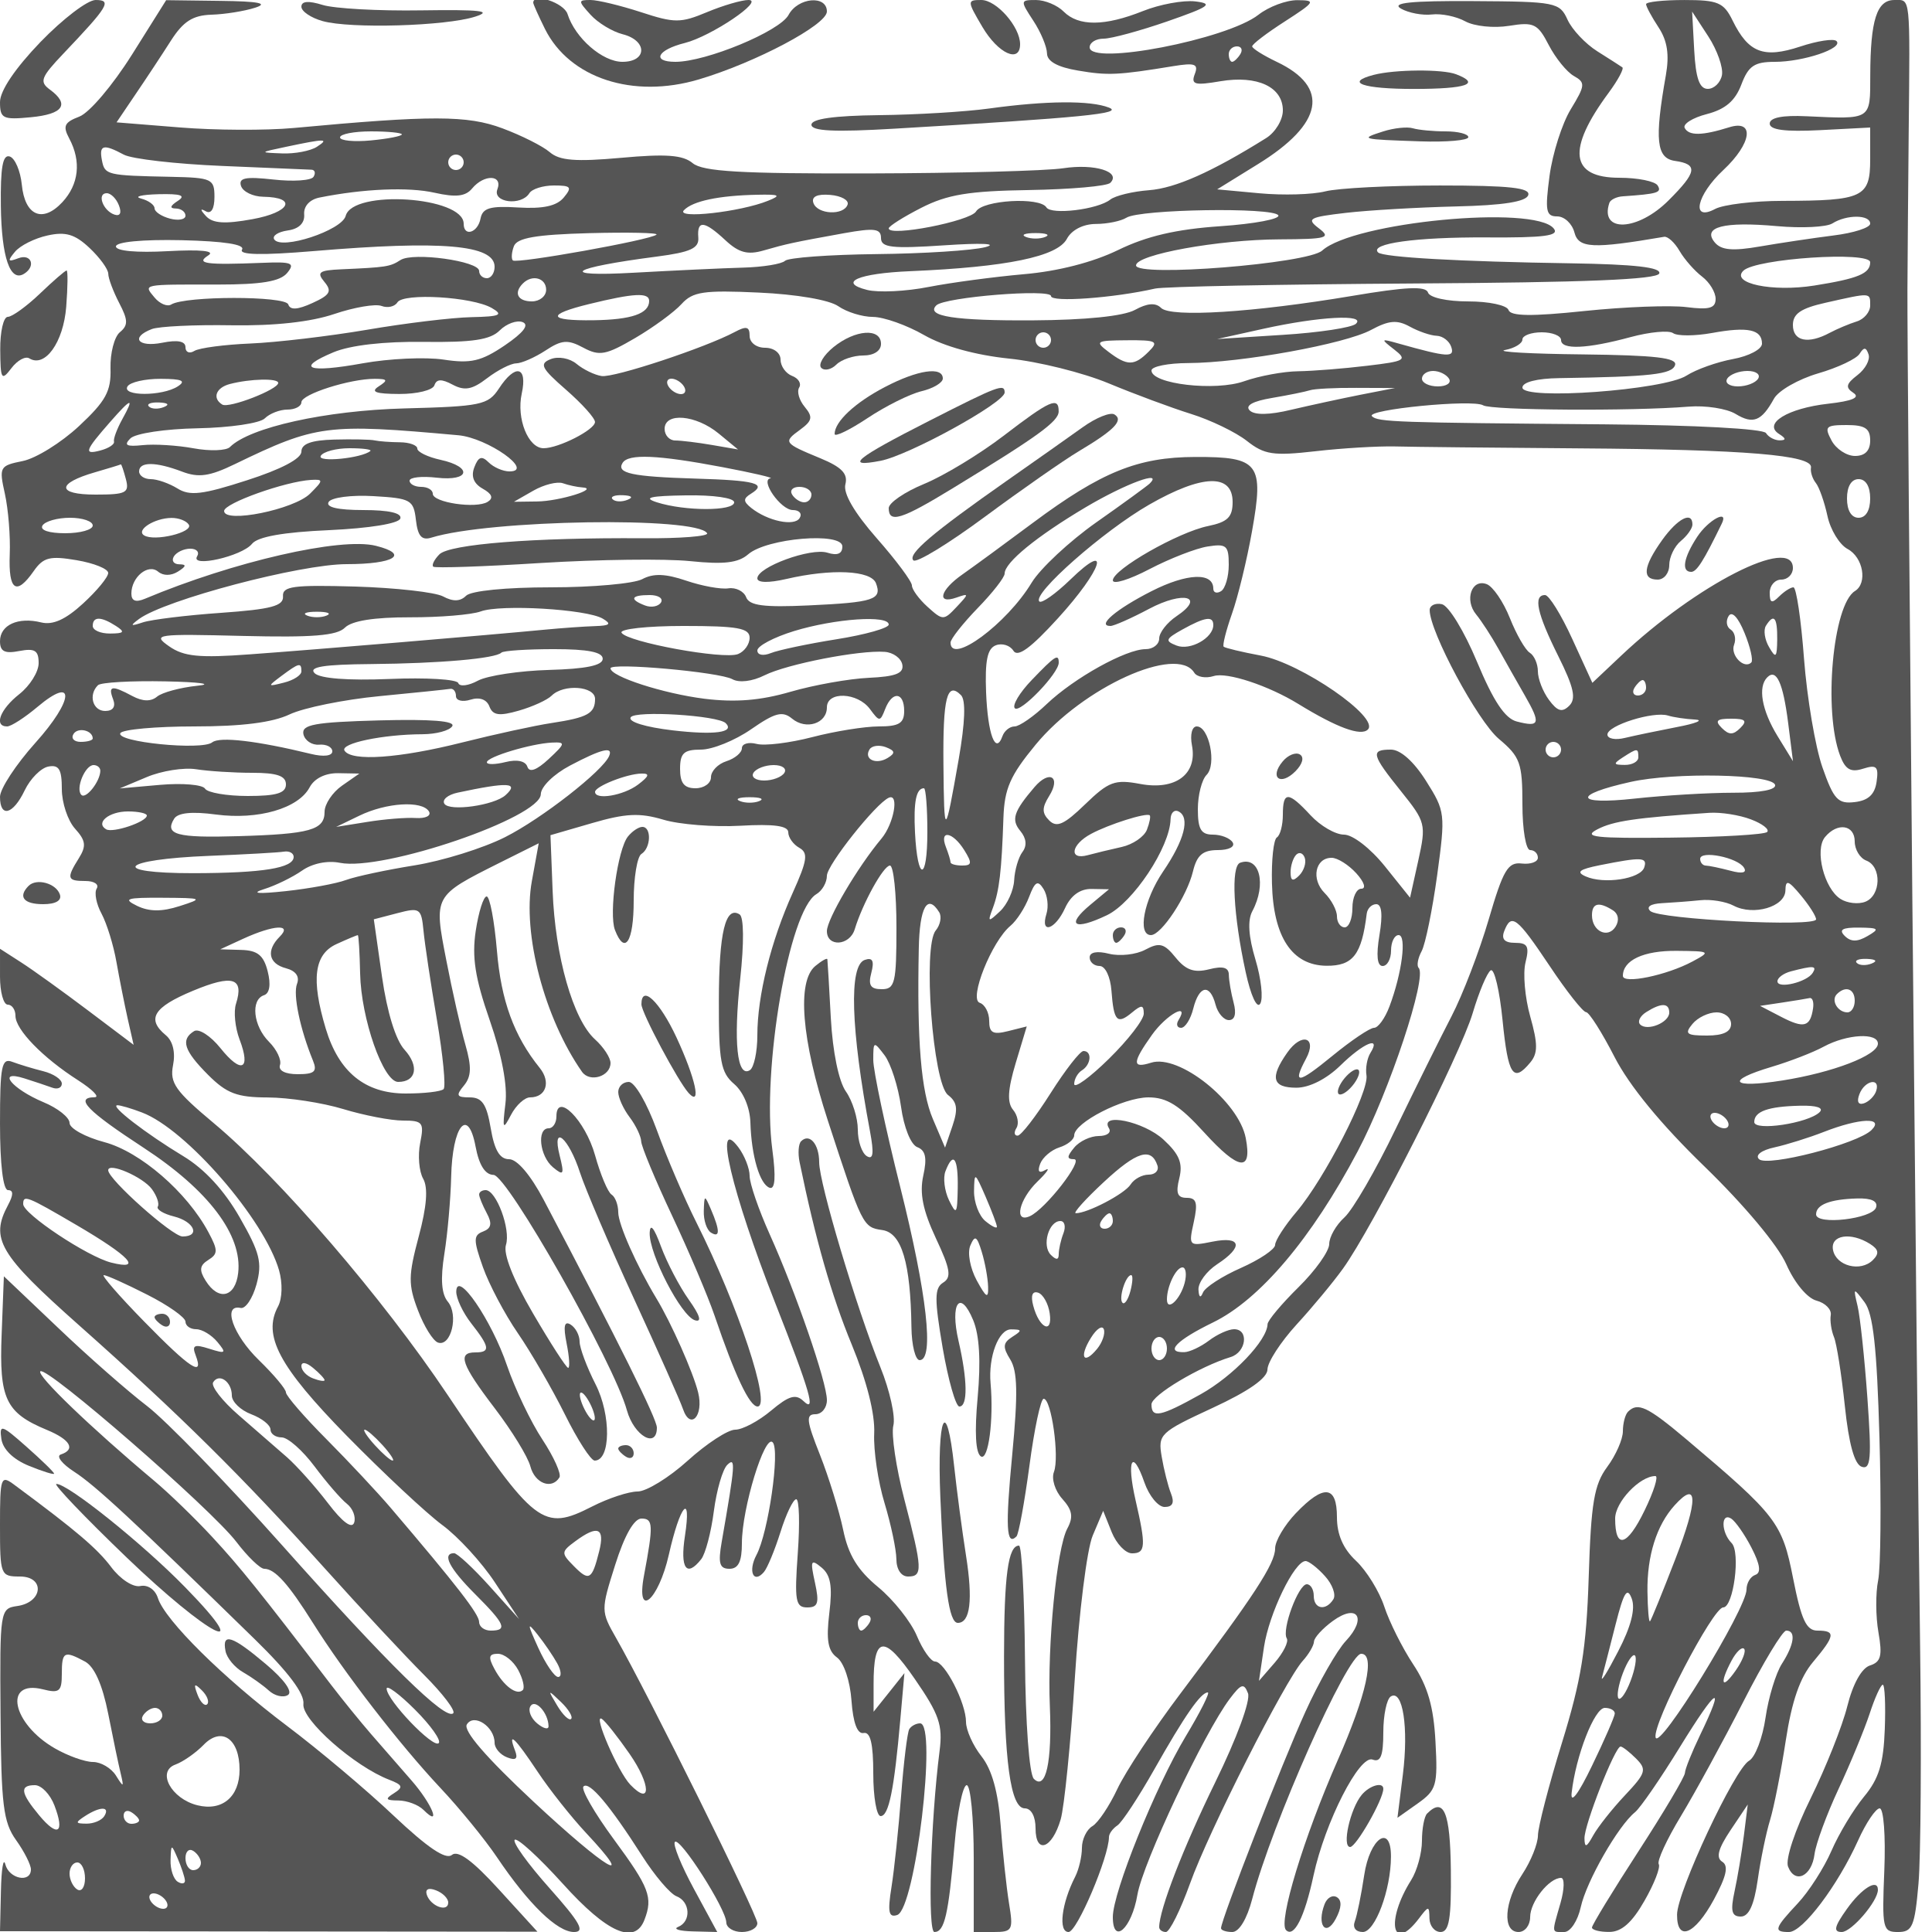 <svg xmlns="http://www.w3.org/2000/svg" version="1.0" width="250" height="250" viewBox="0 0 250 250" preserveAspectRatio="xMidYMid meet">
<g transform="translate(0,250) scale(0.01,-0.01)" fill="#555555" stroke="none">
<path d="M524 24457 c-328 -341 -524 -631 -524 -778 0 -213 36 -231 400 -196 420 40 506 167 244 359 -137 100 -114 159 175 463 584 614 633 695 418 695 -104 0 -424 -244 -713 -543z"/>
<path d="M1705 24289 c-247 -393 -549 -749 -679 -798 -194 -74 -216 -122 -130 -283 158 -296 125 -594 -90 -825 -256 -274 -485 -174 -524 229 -18 177 -88 341 -156 363 -91 30 -121 -140 -115 -642 9 -664 120 -987 300 -876 158 97 94 266 -75 201 -135 -51 -142 -36 -43 83 66 81 256 176 422 212 234 52 355 16 543 -161 133 -125 242 -275 243 -334 0 -60 64 -229 141 -378 116 -222 118 -289 9 -379 -72 -60 -126 -270 -121 -467 9 -297 -60 -423 -408 -748 -231 -215 -558 -418 -729 -452 -298 -60 -307 -77 -230 -423 44 -199 73 -552 63 -786 -18 -467 84 -538 310 -215 125 179 209 200 556 141 224 -38 408 -112 408 -165 0 -54 -146 -231 -325 -395 -226 -208 -391 -282 -542 -245 -299 74 -533 -33 -533 -243 0 -133 60 -164 250 -127 201 38 250 7 250 -157 0 -113 -113 -293 -250 -401 -249 -196 -333 -418 -158 -418 51 0 228 114 393 253 493 415 474 92 -28 -466 -251 -280 -457 -594 -457 -698 0 -276 169 -231 320 85 72 150 210 289 306 307 137 26 174 -36 174 -291 0 -178 77 -409 171 -513 139 -154 148 -224 50 -381 -164 -262 -154 -296 85 -296 113 0 179 -44 145 -98 -33 -54 -5 -200 63 -325 67 -125 155 -407 193 -627 39 -220 105 -551 146 -735 l76 -335 -589 444 c-325 245 -714 525 -865 622 l-275 177 0 -361 c0 -199 45 -362 100 -362 55 0 100 -65 100 -145 0 -178 354 -542 811 -834 186 -120 283 -218 214 -219 -265 -4 -98 -176 635 -655 838 -548 1278 -1130 1222 -1618 -36 -316 -254 -369 -421 -101 -86 137 -78 198 34 268 127 79 127 126 2 359 -277 519 -882 1042 -1347 1166 -248 66 -450 178 -450 248 0 71 -152 192 -338 269 -409 172 -613 423 -250 309 131 -41 294 -96 363 -121 69 -26 125 -2 125 52 0 55 -108 128 -241 161 -132 33 -312 88 -400 121 -138 53 -159 -53 -159 -799 0 -527 40 -861 104 -861 71 0 71 -60 0 -193 -234 -437 -117 -636 920 -1557 1291 -1146 2114 -1960 3178 -3144 466 -519 1045 -1139 1285 -1379 240 -240 410 -463 378 -496 -98 -98 -838 628 -2213 2172 -716 804 -1504 1616 -1750 1804 -247 189 -765 643 -1150 1011 l-702 667 -29 -755 c-33 -832 53 -1012 586 -1233 304 -126 376 -253 179 -318 -62 -21 17 -122 175 -224 271 -175 760 -628 2339 -2170 433 -423 642 -702 626 -835 -25 -202 660 -807 1111 -980 174 -67 184 -96 61 -174 -120 -75 -109 -93 57 -94 113 -1 259 -56 325 -122 239 -239 110 78 -157 383 -150 173 -385 443 -523 600 -137 158 -370 445 -517 637 -933 1220 -1175 1521 -1538 1913 -222 240 -560 567 -750 726 -823 690 -1524 1365 -1473 1416 77 77 2209 -1778 2536 -2206 146 -192 309 -349 361 -349 138 0 312 -194 631 -702 403 -643 1121 -1571 1646 -2131 250 -265 580 -670 735 -900 409 -607 780 -967 996 -967 148 0 80 122 -317 568 -279 313 -481 594 -450 625 32 31 312 -225 624 -570 572 -635 930 -792 1055 -465 112 290 64 416 -396 1041 -251 341 -428 649 -393 684 74 74 338 -239 759 -898 163 -256 363 -491 444 -522 179 -69 194 -327 22 -397 -69 -28 17 -54 190 -58 l316 -8 -301 556 c-166 306 -277 580 -247 610 66 66 662 -867 665 -1041 1 -69 92 -125 202 -125 110 0 200 52 200 115 0 110 -1411 2959 -1827 3688 -199 349 -199 359 -12 950 120 380 244 597 339 597 153 0 156 -81 33 -738 -107 -573 188 -322 322 272 145 645 296 820 208 241 -65 -421 21 -542 211 -300 54 69 128 348 163 621 36 273 114 543 175 600 109 104 103 14 -73 -996 -49 -280 -29 -350 100 -350 116 0 161 94 161 332 0 449 295 1414 398 1305 98 -102 -56 -1172 -210 -1459 -111 -209 -39 -377 96 -221 45 51 141 284 215 518 73 234 165 425 204 425 39 0 48 -315 20 -700 -44 -614 -29 -700 122 -700 141 0 158 57 100 323 -63 286 -53 308 86 193 118 -98 143 -243 100 -590 -42 -349 -18 -488 100 -574 89 -66 169 -303 187 -558 21 -289 76 -435 157 -419 88 18 125 -138 125 -525 0 -303 43 -550 95 -550 106 0 175 342 255 1250 l53 600 -199 -250 -200 -250 0 350 c-2 637 133 656 534 73 315 -456 363 -596 320 -930 -117 -916 -157 -2343 -67 -2343 131 0 182 222 260 1125 36 426 107 775 158 775 50 0 91 -427 91 -950 l0 -950 259 0 c243 0 255 23 197 375 -33 206 -82 660 -108 1009 -32 427 -112 716 -247 888 -111 140 -201 341 -201 446 0 245 -275 782 -401 782 -53 0 -159 150 -235 332 -77 183 -302 467 -501 631 -266 220 -386 416 -453 743 -51 244 -186 680 -300 969 -175 440 -185 525 -60 525 83 0 150 82 150 182 0 231 -400 1390 -740 2146 -143 318 -260 658 -260 756 0 98 -66 265 -147 372 -323 427 -83 -586 474 -2006 460 -1169 537 -1440 369 -1279 -100 95 -189 68 -419 -125 -161 -135 -369 -246 -464 -246 -94 0 -370 -180 -613 -400 -243 -220 -536 -400 -650 -400 -114 0 -379 -87 -588 -194 -638 -325 -736 -249 -1870 1444 -839 1254 -2169 2800 -3023 3514 -500 418 -575 523 -530 752 33 166 -2 312 -93 388 -254 210 -161 363 352 576 512 213 662 168 556 -168 -33 -102 -12 -310 46 -463 150 -393 23 -450 -248 -111 -127 158 -280 257 -341 219 -177 -110 -131 -252 181 -565 242 -242 376 -292 775 -293 266 -1 704 -68 974 -150 270 -82 618 -149 772 -149 258 0 277 -25 224 -290 -32 -160 -15 -368 39 -463 65 -117 47 -357 -58 -748 -135 -506 -137 -621 -10 -954 79 -209 196 -396 260 -418 169 -56 269 358 127 529 -83 100 -97 294 -45 620 42 261 81 708 88 994 15 663 218 916 316 393 45 -240 124 -364 232 -366 180 -4 1558 -2435 1726 -3046 92 -331 388 -502 388 -224 0 111 -484 1085 -1465 2948 -169 320 -343 525 -447 525 -121 0 -190 116 -238 400 -53 313 -112 400 -271 400 -171 0 -183 24 -76 153 97 117 101 242 20 525 -59 205 -171 698 -248 1097 -163 837 -166 831 685 1258 l511 255 -89 -490 c-124 -680 164 -1774 649 -2467 101 -143 369 -60 369 114 0 68 -90 206 -201 306 -283 256 -516 1072 -548 1920 l-28 722 541 157 c433 126 615 134 918 44 208 -63 657 -98 998 -79 435 25 620 -1 620 -85 0 -66 64 -156 142 -200 119 -67 105 -162 -83 -580 -283 -626 -459 -1336 -459 -1846 0 -215 -44 -419 -97 -452 -165 -102 -214 362 -125 1179 51 470 48 803 -8 837 -183 114 -267 -234 -268 -1121 -2 -780 25 -926 198 -1074 118 -101 204 -304 210 -497 13 -436 122 -803 250 -846 70 -23 81 140 34 493 -139 1038 216 3098 570 3307 75 44 136 151 136 238 0 139 634 937 802 1010 136 58 64 -337 -95 -528 -308 -367 -707 -1044 -707 -1198 0 -210 294 -192 360 23 102 336 372 825 456 825 46 0 84 -360 84 -800 0 -720 -19 -800 -191 -800 -145 0 -177 51 -134 213 40 154 16 201 -85 166 -207 -70 -182 -889 68 -2220 53 -285 42 -371 -42 -319 -64 40 -116 194 -116 344 0 149 -69 371 -154 492 -93 132 -171 513 -195 947 -21 400 -42 744 -45 764 -3 21 -74 -19 -156 -87 -240 -199 -179 -951 161 -1996 447 -1370 455 -1385 707 -1421 249 -36 365 -422 376 -1258 3 -234 51 -425 106 -425 191 0 95 859 -251 2240 -192 765 -349 1505 -349 1644 0 245 5 247 147 60 80 -107 176 -405 212 -663 37 -270 127 -493 211 -525 107 -41 128 -140 77 -369 -50 -228 -5 -449 162 -807 189 -402 206 -509 95 -577 -113 -71 -114 -208 -6 -844 72 -417 169 -759 216 -759 111 0 106 343 -11 850 -113 487 21 675 190 267 81 -195 100 -533 58 -996 -42 -456 -27 -724 42 -767 97 -59 167 476 125 946 -31 344 104 700 265 698 144 -1 146 -14 17 -96 -123 -79 -128 -132 -27 -294 94 -152 100 -444 26 -1221 -91 -950 -78 -1199 54 -1068 29 29 104 442 168 917 63 475 146 864 184 864 100 0 206 -755 133 -946 -35 -89 14 -245 108 -349 130 -145 146 -234 65 -384 -137 -256 -260 -1506 -226 -2300 30 -724 -52 -1094 -207 -939 -60 60 -108 717 -115 1560 -7 802 -42 1458 -77 1458 -141 0 -193 -383 -194 -1428 -1 -1354 83 -1972 269 -1972 83 0 139 -105 139 -258 0 -342 214 -266 325 115 47 161 129 982 183 1824 53 842 157 1675 232 1850 l135 319 110 -275 c61 -151 179 -275 263 -275 177 0 183 93 46 688 -120 522 -41 678 115 228 61 -174 178 -316 261 -316 104 0 130 55 82 175 -38 96 -92 311 -120 477 -49 289 -23 314 659 630 469 217 709 386 710 498 1 94 170 354 375 579 206 224 476 550 601 724 382 529 1520 2772 1679 3306 82 276 187 526 234 555 46 29 115 -262 153 -646 71 -712 137 -814 358 -547 100 120 100 240 0 596 -69 245 -96 559 -61 699 52 208 28 254 -135 254 -136 0 -180 48 -141 150 92 240 164 185 587 -447 219 -329 432 -599 473 -600 40 -2 205 -262 367 -578 192 -374 599 -871 1167 -1421 513 -498 948 -1018 1057 -1264 106 -241 271 -439 391 -470 113 -30 196 -114 184 -187 -12 -73 7 -200 41 -283 35 -82 98 -484 141 -892 52 -495 125 -757 219 -788 117 -39 129 109 73 891 -37 517 -94 1052 -127 1189 -58 242 -55 243 90 50 112 -150 160 -585 193 -1750 24 -852 16 -1685 -17 -1850 -34 -165 -32 -468 4 -673 53 -302 32 -383 -110 -428 -107 -34 -221 -238 -293 -527 -65 -260 -279 -796 -474 -1192 -204 -413 -329 -789 -293 -883 89 -231 307 -128 343 161 17 133 156 512 310 842 154 330 335 769 403 975 67 206 144 375 170 375 26 0 38 -259 26 -575 -16 -445 -77 -643 -269 -874 -136 -165 -326 -480 -421 -700 -96 -221 -292 -527 -437 -681 -303 -324 -317 -370 -113 -370 178 0 631 601 894 1184 103 229 229 416 280 416 51 0 78 -354 60 -800 -31 -758 -22 -800 178 -800 185 0 216 73 264 625 30 344 39 1728 21 3075 -43 3167 -169 16637 -164 17550 2 385 9 1285 16 2000 18 1842 27 1750 -186 1750 -226 0 -309 -259 -311 -975 -1 -582 21 -568 -826 -529 -310 15 -475 -18 -475 -95 0 -82 199 -108 650 -85 l650 34 0 -413 c0 -490 -92 -534 -1132 -536 -374 0 -768 -48 -875 -105 -315 -168 -242 178 107 504 368 344 410 658 75 553 -348 -109 -520 -112 -575 -9 -27 51 101 132 286 180 240 62 367 171 447 382 91 241 168 294 432 294 371 0 893 176 799 269 -34 35 -247 3 -472 -72 -471 -155 -668 -79 -872 337 -115 235 -190 266 -625 266 -272 0 -495 -24 -495 -54 0 -29 72 -164 161 -299 115 -175 142 -354 95 -621 -148 -837 -123 -1074 119 -1108 300 -43 284 -144 -83 -510 -400 -401 -897 -422 -767 -33 14 41 93 80 175 85 449 31 507 48 450 140 -34 55 -257 100 -495 100 -638 0 -684 363 -139 1100 121 164 200 312 177 329 -24 17 -169 110 -323 207 -153 96 -327 280 -386 409 -102 225 -152 235 -1220 241 -810 5 -1065 -22 -936 -97 98 -56 278 -90 400 -76 122 15 317 -25 433 -89 117 -64 370 -90 566 -58 321 52 371 28 514 -249 88 -169 234 -349 325 -400 151 -85 148 -121 -40 -430 -113 -185 -236 -573 -275 -862 -60 -454 -47 -525 99 -525 93 0 193 -93 223 -208 54 -205 235 -214 1161 -56 47 8 137 -75 200 -184 64 -110 195 -258 291 -331 96 -73 175 -202 175 -288 0 -121 -82 -144 -375 -107 -206 27 -801 4 -1321 -50 -686 -72 -957 -68 -984 13 -20 61 -253 111 -520 111 -276 0 -500 49 -522 115 -28 86 -285 74 -983 -44 -1275 -214 -2344 -282 -2471 -155 -70 70 -178 62 -338 -26 -149 -81 -638 -131 -1320 -135 -1015 -6 -1392 53 -1250 194 107 107 1484 218 1484 120 0 -84 812 -25 1346 97 112 26 1618 55 3346 66 2221 13 3152 51 3179 130 26 79 -321 118 -1142 131 -1442 22 -2433 78 -2497 141 -114 115 493 199 1396 194 764 -5 956 21 876 117 -254 306 -2587 82 -2995 -287 -188 -170 -2409 -347 -2409 -192 0 140 1065 334 1856 337 613 3 673 19 511 142 -165 125 -131 145 350 201 293 34 934 71 1425 83 609 14 905 61 933 146 32 95 -240 125 -1142 125 -652 0 -1319 -34 -1484 -76 -164 -42 -546 -53 -849 -25 l-550 51 527 326 c848 523 935 996 244 1324 -174 83 -317 173 -318 200 -1 28 189 173 423 323 394 254 405 274 162 275 -143 1 -370 -84 -503 -188 -407 -320 -2185 -663 -2185 -422 0 62 81 112 181 112 99 0 470 101 825 224 546 190 601 229 361 258 -156 18 -461 -38 -678 -125 -494 -197 -832 -200 -1025 -7 -82 83 -244 150 -359 150 -204 0 -205 -7 -34 -268 97 -147 176 -338 177 -423 1 -103 138 -178 402 -222 387 -66 516 -60 1236 58 277 45 325 27 274 -104 -51 -135 -1 -149 332 -92 478 80 808 -74 808 -378 0 -123 -98 -284 -217 -358 -701 -438 -1173 -648 -1515 -674 -212 -16 -438 -71 -502 -122 -162 -128 -764 -201 -826 -100 -85 137 -823 95 -910 -53 -75 -126 -1130 -332 -1130 -219 0 28 190 148 421 266 337 172 617 218 1395 230 536 9 1008 50 1051 93 144 144 -202 251 -610 189 -224 -34 -1357 -64 -2517 -67 -1656 -4 -2146 24 -2277 133 -127 106 -346 122 -926 69 -588 -53 -797 -36 -923 73 -90 78 -367 217 -614 309 -453 169 -915 170 -2700 4 -358 -33 -1019 -30 -1471 7 l-821 66 248 367 c137 201 342 512 456 691 159 248 282 327 523 335 173 5 428 46 565 90 179 57 52 83 -450 89 l-700 9 -445 -709z m20577 -261 c-19 -98 -102 -178 -183 -178 -108 0 -156 136 -176 500 l-27 500 210 -322 c115 -177 194 -402 176 -500z m-6232 272 c-34 -55 -82 -100 -106 -100 -24 0 -44 45 -44 100 0 55 48 100 106 100 58 0 78 -45 44 -100z m-10850 -1039 c0 -22 -180 -57 -400 -78 -220 -21 -400 -3 -400 39 0 43 180 78 400 78 220 0 400 -18 400 -39z m-1100 -161 c-83 -53 -285 -92 -450 -85 -297 11 -296 12 50 85 511 108 567 108 400 0z m-2498 -101 c104 -56 675 -121 1269 -146 593 -25 1115 -47 1160 -49 44 -2 56 -44 26 -92 -29 -48 -263 -64 -519 -35 -362 40 -454 22 -419 -84 25 -74 154 -137 288 -139 444 -7 350 -201 -140 -290 -356 -65 -513 -55 -600 38 -78 85 -80 107 -4 64 69 -39 112 31 112 186 0 233 -33 249 -562 260 -831 17 -857 23 -894 213 -39 201 18 216 283 74z m4398 -99 c0 -55 -45 -100 -100 -100 -55 0 -100 45 -100 100 0 55 45 100 100 100 55 0 100 -45 100 -100z m436 -350 c-66 -172 310 -218 414 -50 34 55 177 100 318 100 221 0 239 -21 127 -156 -91 -110 -268 -148 -587 -129 -366 23 -463 -6 -490 -143 -35 -185 -218 -241 -218 -67 0 352 -1437 447 -1527 101 -50 -188 -837 -446 -925 -303 -28 46 51 97 176 115 144 20 221 96 212 208 -8 106 71 193 200 218 568 114 1151 138 1487 62 276 -62 401 -48 486 55 156 188 400 179 327 -11z m-4897 -208 c38 -98 15 -143 -58 -119 -149 50 -231 277 -100 277 54 0 125 -71 158 -158z m761 58 c-100 -65 -108 -97 -25 -98 69 -1 125 -43 125 -93 0 -49 -90 -67 -200 -38 -110 29 -200 89 -200 133 0 45 -79 102 -175 127 -96 25 5 50 225 56 292 7 360 -16 250 -87z m7638 2 c-357 -145 -1201 -239 -1088 -122 115 119 451 190 950 200 289 6 313 -8 138 -78z m1030 -49 c-49 -145 -393 -129 -443 22 -27 81 49 117 218 103 142 -12 244 -68 225 -125z m5573 -139 c29 -47 -308 -111 -749 -141 -571 -39 -954 -128 -1323 -308 -327 -159 -778 -275 -1219 -313 -385 -34 -940 -108 -1233 -165 -293 -58 -651 -75 -795 -39 -387 97 -117 215 558 243 1247 53 1902 188 2025 418 61 115 210 192 374 193 149 0 327 37 397 81 173 110 1899 138 1965 31z m7659 -108 c0 -52 -214 -121 -475 -153 -261 -33 -689 -97 -950 -142 -356 -62 -502 -48 -586 52 -166 200 115 273 804 211 319 -29 642 -13 718 35 185 117 489 115 489 -3z m-14813 -215 c173 -161 287 -192 494 -132 302 87 376 103 1044 224 392 70 475 59 475 -63 0 -124 137 -140 825 -94 476 32 698 22 525 -24 -165 -43 -799 -84 -1408 -90 -610 -7 -1143 -46 -1184 -87 -42 -41 -285 -81 -542 -88 -256 -7 -893 -37 -1416 -66 -1000 -56 -832 62 300 209 437 57 547 108 536 246 -18 229 77 220 351 -35z m-892 73 c-69 -68 -1812 -380 -1859 -334 -22 23 -16 106 14 185 42 107 285 149 973 168 505 13 897 5 872 -19z m5030 -30 c-69 -28 -181 -28 -250 0 -69 28 -12 50 125 50 138 0 194 -22 125 -50z m-10393 -164 c-43 -69 255 -75 927 -19 1662 140 2341 81 2341 -203 0 -81 -45 -148 -100 -148 -55 0 -100 42 -100 94 0 128 -854 247 -1018 141 -135 -87 -183 -94 -769 -120 -285 -13 -319 -38 -215 -163 101 -121 74 -169 -155 -273 -193 -88 -288 -94 -313 -18 -38 112 -1333 111 -1514 -1 -51 -32 -149 9 -217 91 -144 174 -171 168 821 167 563 0 803 40 895 149 107 130 64 148 -320 132 -731 -29 -868 -11 -700 96 94 59 -93 78 -525 55 -400 -22 -670 2 -670 61 0 59 343 92 848 81 549 -13 825 -55 784 -122z m21068 -164 c0 -146 -157 -211 -723 -301 -543 -86 -1086 28 -918 192 161 158 1641 256 1641 109z m-17133 -356 c0 -82 -83 -150 -184 -150 -184 0 -240 110 -116 233 120 120 300 70 300 -83z m3780 -212 c109 -76 311 -139 450 -139 139 -1 437 -106 661 -235 255 -146 666 -259 1097 -304 380 -38 961 -183 1292 -321 332 -138 811 -316 1064 -395 254 -79 579 -236 723 -349 227 -179 341 -196 888 -134 346 40 808 67 1028 62 220 -6 1300 -17 2400 -25 2137 -15 3010 -87 2984 -248 -10 -55 19 -145 63 -200 44 -55 111 -247 150 -426 38 -179 156 -372 261 -428 202 -108 260 -442 95 -544 -287 -178 -411 -1555 -192 -2131 68 -179 138 -219 297 -168 175 55 203 29 175 -169 -23 -164 -108 -243 -283 -263 -217 -26 -272 33 -418 450 -92 263 -199 895 -238 1404 -38 509 -100 925 -137 925 -37 0 -121 -54 -187 -120 -93 -93 -120 -82 -120 50 0 94 68 170 150 170 83 0 150 68 150 150 0 422 -1250 -216 -2222 -1134 l-373 -352 -260 568 c-143 313 -301 568 -352 568 -156 0 -105 -236 170 -788 203 -407 235 -553 143 -644 -92 -91 -153 -73 -263 76 -79 107 -143 273 -143 369 0 96 -47 204 -104 240 -58 35 -174 237 -258 448 -84 211 -219 409 -300 440 -195 75 -292 -205 -136 -393 68 -83 197 -281 286 -441 89 -160 244 -434 344 -608 209 -364 194 -413 -106 -335 -153 40 -302 265 -513 771 -165 396 -368 729 -456 747 -86 18 -157 -17 -157 -77 0 -279 621 -1436 895 -1666 277 -233 305 -312 305 -848 0 -327 45 -591 100 -591 55 0 100 -44 100 -99 0 -54 -94 -88 -209 -75 -179 21 -240 -83 -428 -726 -121 -412 -337 -975 -480 -1250 -143 -275 -469 -933 -725 -1462 -255 -530 -553 -1043 -661 -1141 -108 -98 -197 -253 -197 -345 0 -92 -179 -344 -398 -559 -219 -216 -399 -431 -400 -478 -5 -210 -445 -672 -866 -907 -519 -290 -636 -314 -636 -131 0 118 623 491 1025 613 202 62 239 360 44 360 -72 0 -218 -66 -325 -147 -107 -81 -250 -148 -319 -150 -257 -6 -102 154 370 384 607 295 1279 1090 1873 2214 410 775 904 2261 789 2375 -27 28 -10 125 39 216 49 92 139 534 201 983 108 795 105 826 -144 1220 -159 252 -331 405 -454 405 -268 0 -253 -62 131 -540 318 -396 326 -426 223 -893 l-107 -483 -327 408 c-187 232 -415 408 -528 408 -111 0 -305 113 -432 250 -290 313 -359 314 -359 6 0 -134 -35 -266 -77 -292 -43 -26 -72 -293 -64 -594 17 -696 260 -1062 705 -1067 343 -3 456 143 521 672 8 69 64 125 124 125 71 0 85 -137 41 -400 -44 -263 -30 -400 41 -400 60 0 109 90 109 200 0 110 44 200 98 200 107 0 44 -493 -119 -925 -57 -151 -146 -275 -199 -275 -53 0 -295 -163 -538 -362 -448 -367 -523 -375 -342 -37 149 278 -57 345 -243 78 -228 -324 -194 -454 118 -454 168 0 389 112 569 287 299 293 532 390 389 163 -43 -69 -66 -199 -51 -290 35 -212 -542 -1337 -903 -1763 -154 -181 -279 -375 -279 -431 0 -56 -199 -190 -442 -298 -243 -107 -465 -251 -492 -319 -31 -77 -53 -62 -58 39 -4 90 105 238 242 328 344 225 314 367 -61 292 -306 -61 -310 -57 -242 252 55 251 36 315 -91 315 -121 0 -144 61 -96 253 48 194 2 310 -204 500 -254 236 -836 357 -706 147 34 -55 -25 -100 -132 -100 -106 0 -250 -67 -318 -150 -97 -117 -97 -150 -2 -150 133 0 -370 -648 -573 -738 -209 -93 -140 216 100 449 124 120 169 187 101 149 -82 -47 -104 -20 -66 81 32 83 144 179 249 212 105 33 191 103 191 155 0 165 637 491 960 492 240 0 402 -102 724 -456 447 -491 621 -514 536 -71 -90 473 -864 1090 -1224 976 -249 -79 -247 -2 11 361 186 261 492 431 343 190 -34 -55 -19 -100 33 -100 53 0 124 112 158 250 76 301 216 325 288 50 29 -110 107 -200 173 -200 77 0 99 82 61 225 -33 124 -61 286 -62 361 -1 96 -77 117 -257 71 -192 -48 -300 -10 -432 153 -148 183 -209 199 -392 101 -119 -64 -329 -87 -468 -53 -156 40 -252 21 -252 -47 0 -61 58 -111 129 -111 73 0 139 -138 153 -320 30 -397 73 -442 266 -282 124 103 152 100 152 -15 0 -78 -202 -340 -450 -583 -247 -243 -450 -390 -450 -327 0 63 45 143 100 177 119 74 134 250 20 250 -44 0 -235 -245 -425 -545 -190 -300 -381 -548 -426 -550 -44 -3 -52 42 -16 99 35 58 15 164 -44 235 -79 95 -69 261 34 605 l143 474 -243 -61 c-195 -49 -243 -22 -243 133 0 106 -55 212 -123 234 -143 48 156 796 399 997 80 67 188 234 240 372 77 202 113 222 187 104 51 -81 68 -226 38 -322 -84 -269 112 -208 241 75 74 162 194 249 341 247 l227 -4 -239 -199 c-324 -269 -214 -340 212 -137 339 162 816 881 824 1243 2 82 48 128 103 100 153 -76 77 -371 -200 -778 -248 -366 -335 -822 -157 -822 135 0 467 503 544 825 51 210 127 275 321 275 144 0 227 43 192 100 -34 55 -149 100 -256 100 -153 0 -194 70 -194 330 0 181 51 381 113 443 133 133 33 627 -127 627 -62 0 -89 -106 -62 -247 71 -372 -214 -583 -671 -497 -326 61 -406 32 -711 -263 -270 -262 -368 -307 -465 -210 -95 95 -96 164 -2 315 157 250 6 344 -188 118 -271 -317 -306 -423 -183 -570 78 -95 87 -190 26 -271 -52 -69 -100 -234 -107 -366 -7 -133 -89 -313 -182 -400 -156 -147 -163 -143 -94 41 84 223 114 480 137 1164 13 382 87 550 417 950 612 743 1827 1294 2052 932 35 -57 149 -77 253 -44 171 54 707 -123 1094 -361 500 -307 810 -421 900 -331 156 156 -864 859 -1386 957 -246 46 -462 98 -480 115 -17 18 31 209 107 425 77 216 194 697 260 1069 157 877 91 964 -734 961 -744 -2 -1215 -193 -2101 -852 -358 -267 -767 -566 -908 -665 -294 -204 -345 -394 -83 -303 166 58 166 52 3 -121 -166 -177 -178 -177 -375 1 -112 101 -203 226 -203 277 0 52 -204 326 -454 610 -292 333 -437 581 -407 699 35 137 -47 222 -321 336 -479 198 -487 209 -264 371 158 116 167 164 59 295 -72 86 -104 198 -72 250 32 52 -9 120 -92 151 -82 32 -149 127 -149 211 0 86 -87 153 -200 153 -113 0 -200 67 -200 154 0 120 -41 131 -192 50 -380 -203 -1561 -594 -1723 -570 -91 14 -236 84 -324 157 -89 74 -236 101 -335 62 -151 -60 -123 -116 199 -397 206 -180 375 -367 374 -417 -1 -100 -470 -339 -665 -339 -200 0 -353 384 -283 706 78 356 -83 392 -296 65 -139 -211 -231 -230 -1224 -256 -1016 -27 -2001 -245 -2256 -500 -47 -47 -259 -55 -470 -16 -211 39 -508 57 -659 41 -210 -22 -248 -2 -159 87 65 65 450 123 871 131 415 8 805 65 868 128 63 63 195 114 294 114 99 0 180 43 180 95 0 104 629 304 950 303 166 -1 174 -18 50 -98 -110 -71 -39 -97 267 -98 229 -1 433 49 454 112 28 83 93 85 237 8 155 -82 252 -64 445 84 136 104 305 191 376 192 70 1 241 76 379 166 211 139 289 145 490 37 209 -112 293 -96 671 125 237 139 507 337 600 440 145 160 286 181 1000 148 487 -22 912 -95 1028 -176z m-4483 -24 c154 -89 109 -110 -264 -118 -247 -5 -855 -78 -1350 -163 -495 -84 -1174 -164 -1510 -178 -335 -14 -662 -57 -725 -96 -63 -39 -115 -18 -115 48 0 78 -102 98 -300 58 -316 -63 -417 69 -135 177 91 35 554 57 1029 49 560 -9 1028 43 1332 146 258 87 533 134 611 104 79 -30 171 -9 205 46 78 126 971 73 1222 -73z m2036 92 c0 -164 -226 -243 -720 -250 -593 -8 -615 73 -55 210 576 141 775 152 775 40z m15800 -59 c0 -84 -79 -178 -175 -207 -96 -30 -253 -96 -349 -147 -279 -150 -476 -108 -476 101 0 147 104 217 425 289 592 133 575 134 575 -36z m-17668 -516 c-305 -206 -439 -238 -794 -184 -235 35 -705 13 -1043 -48 -712 -129 -879 -66 -379 143 218 91 654 141 1170 134 629 -8 860 27 981 149 88 87 220 135 295 107 90 -35 12 -136 -230 -301z m11013 279 c-52 -49 -477 -114 -945 -143 l-850 -54 600 133 c720 159 1330 192 1195 64z m1046 -155 c78 -3 163 -68 188 -144 48 -141 -46 -135 -679 43 -236 67 -239 63 -60 -76 175 -136 148 -152 -350 -211 -297 -36 -697 -68 -890 -71 -192 -2 -507 -61 -700 -129 -373 -133 -1200 -37 -1200 139 0 52 214 95 475 96 687 3 2027 246 2367 429 230 124 336 133 500 43 114 -63 272 -117 349 -119z m3562 36 c464 85 647 46 647 -138 0 -72 -168 -161 -375 -199 -206 -38 -477 -134 -601 -214 -292 -189 -2124 -322 -2124 -155 0 70 188 118 475 122 1187 18 1460 49 1500 168 32 95 -254 128 -1192 139 -678 7 -1132 33 -1008 57 124 23 225 85 225 136 0 51 113 93 250 93 138 0 250 -45 250 -100 0 -129 335 -115 900 38 248 67 495 90 550 51 55 -39 281 -38 503 2z m-8553 -91 c0 -55 -45 -100 -100 -100 -55 0 -100 45 -100 100 0 55 45 100 100 100 55 0 100 -45 100 -100z m1264 -150 c-187 -187 -276 -188 -520 -3 -180 136 -164 147 238 150 384 3 416 -14 282 -147z m9171 -304 c-148 -114 -158 -160 -52 -230 91 -60 -14 -105 -325 -140 -525 -59 -848 -257 -638 -391 92 -58 95 -82 11 -83 -66 -1 -146 41 -179 94 -34 56 -915 103 -2080 113 -2706 22 -2944 30 -3019 105 -87 86 1307 223 1439 141 105 -65 1921 -77 2658 -17 220 18 494 -25 608 -94 227 -138 336 -95 497 197 58 105 315 252 570 327 256 74 498 189 538 254 56 89 84 87 116 -8 23 -70 -42 -190 -144 -268z m-5285 -46 c34 -55 -31 -100 -144 -100 -113 0 -206 45 -206 100 0 55 65 100 144 100 79 0 172 -45 206 -100z m4000 0 c-34 -55 -152 -100 -262 -100 -110 0 -172 45 -138 100 34 55 152 100 262 100 110 0 172 -45 138 -100z m-20450 -100 c-200 -129 -730 -129 -650 0 34 55 228 99 431 98 275 -1 331 -26 219 -98z m1300 45 c0 -85 -639 -333 -724 -280 -133 82 -82 219 99 266 261 68 625 77 625 14z m5250 -45 c34 -55 17 -100 -38 -100 -55 0 -128 45 -162 100 -34 55 -17 100 38 100 55 0 128 -45 162 -100z m8750 -109 c-247 -49 -648 -136 -891 -193 -285 -69 -476 -71 -538 -9 -63 63 40 120 291 162 213 36 433 81 488 99 55 19 325 33 600 31 l500 -2 -450 -88z m-16018 -316 c-68 -124 -117 -254 -107 -289 10 -36 -71 -88 -179 -116 -217 -57 -198 -3 131 372 276 315 316 323 155 33z m537 157 c-72 -29 -159 -26 -192 8 -33 33 26 56 131 52 117 -5 141 -28 61 -60z m7181 -342 l250 -206 -337 58 c-186 32 -400 58 -475 58 -76 0 -138 68 -138 150 0 218 405 183 700 -60z m-3370 -22 c379 -34 993 -468 662 -468 -83 0 -205 53 -269 117 -89 89 -133 74 -185 -63 -46 -119 -9 -212 109 -278 121 -68 141 -122 63 -170 -150 -92 -710 -9 -710 105 0 49 -67 89 -150 89 -82 0 -150 36 -150 80 0 44 158 61 350 39 430 -50 470 139 50 231 -165 36 -300 102 -300 145 0 44 -101 81 -225 82 -124 1 -270 12 -325 24 -55 13 -291 17 -525 11 -298 -8 -425 -55 -425 -156 0 -91 -262 -229 -705 -371 -575 -186 -740 -205 -898 -106 -107 66 -262 121 -346 121 -83 0 -151 45 -151 100 0 128 215 127 557 -3 213 -81 355 -61 681 97 1056 511 1189 528 2892 374z m18270 -68 c0 -132 -67 -200 -196 -200 -109 0 -245 90 -304 200 -96 180 -76 200 196 200 237 0 304 -44 304 -200z m-19408 -136 c-111 -94 -696 -152 -641 -62 33 54 201 98 372 98 170 0 292 -16 269 -36z m4558 -209 c385 -73 665 -138 621 -144 -141 -20 132 -411 288 -411 84 0 124 -47 88 -104 -68 -111 -413 -39 -627 132 -104 84 -105 120 -3 183 214 132 62 173 -718 196 -824 25 -1026 69 -943 203 75 121 453 104 1294 -55z m-7721 -155 c47 -178 3 -200 -394 -200 -503 0 -505 145 -5 289 176 51 326 97 333 102 8 5 37 -81 66 -191z m2384 -187 c-206 -206 -1113 -390 -1113 -225 0 100 790 382 1125 402 162 9 161 -4 -12 -177z m3520 80 c235 -14 -292 -179 -583 -182 l-300 -4 250 143 c138 79 310 122 383 97 73 -26 186 -50 250 -54z m7344 50 c-32 -31 -343 -258 -692 -503 -349 -246 -724 -597 -835 -779 -321 -533 -1050 -1071 -1050 -776 0 46 158 246 350 445 193 198 350 399 350 448 0 143 412 480 1050 859 513 304 1008 487 827 306z m1073 -239 c0 -196 -65 -259 -317 -311 -385 -78 -1233 -562 -1233 -703 0 -57 214 9 475 146 261 136 599 268 750 292 245 39 275 14 275 -236 0 -154 -45 -308 -100 -342 -55 -34 -100 -19 -100 33 0 214 -339 201 -798 -32 -457 -232 -716 -451 -533 -451 45 0 270 99 501 222 446 236 734 160 355 -95 -124 -83 -225 -213 -225 -289 0 -76 -79 -138 -176 -138 -254 0 -923 -372 -1279 -710 -167 -160 -355 -290 -416 -290 -62 0 -132 -56 -157 -125 -89 -249 -190 21 -212 564 -16 412 16 569 126 611 81 31 183 0 227 -70 55 -91 224 32 578 421 573 629 699 1022 160 500 -191 -185 -372 -313 -402 -284 -97 97 828 912 1420 1252 687 394 1081 407 1081 35z m8250 46 c0 -156 -57 -250 -150 -250 -93 0 -150 94 -150 250 0 156 57 250 150 250 93 0 150 -94 150 -250z m-13700 50 c0 -55 -42 -100 -94 -100 -52 0 -122 45 -156 100 -34 55 8 100 94 100 86 0 156 -45 156 -100z m-5118 -329 c24 -209 75 -267 200 -228 753 233 3433 276 3568 57 24 -39 -348 -69 -828 -65 -1416 10 -2503 -76 -2636 -208 -67 -68 -103 -140 -79 -160 24 -20 651 1 1393 48 743 46 1611 57 1931 24 436 -45 622 -23 750 88 240 210 1219 292 1219 102 0 -95 -64 -122 -193 -81 -215 68 -907 -185 -907 -332 0 -58 145 -61 375 -8 586 136 1096 112 1160 -55 81 -212 -27 -248 -870 -287 -582 -27 -768 -3 -810 106 -29 77 -133 129 -229 115 -97 -15 -343 30 -546 99 -268 91 -425 97 -569 20 -109 -58 -642 -106 -1184 -106 -581 0 -1032 -45 -1096 -109 -75 -75 -169 -78 -297 -9 -103 55 -614 112 -1136 128 -805 23 -946 4 -936 -127 9 -124 -152 -167 -800 -213 -447 -31 -902 -87 -1012 -123 -163 -54 -172 -46 -50 44 340 248 2084 709 2686 709 616 0 819 127 379 237 -455 115 -1844 -204 -2990 -685 -119 -50 -175 -28 -175 67 0 214 217 392 346 284 67 -56 168 -55 257 1 109 69 113 93 16 94 -72 1 -103 47 -69 102 34 55 129 100 212 100 82 0 122 -44 89 -98 -94 -153 581 0 710 161 74 92 406 151 997 177 521 24 900 85 922 150 24 71 -148 110 -478 110 -333 0 -491 37 -449 105 36 58 295 92 581 75 482 -28 518 -48 548 -309z m2737 261 c-72 -29 -159 -26 -192 8 -33 33 26 56 131 52 117 -5 141 -28 61 -60z m1381 -32 c0 -116 -636 -116 -1000 0 -186 60 -89 83 375 90 357 6 625 -33 625 -90z m-8300 -300 c0 -55 -160 -100 -356 -100 -212 0 -331 40 -294 100 34 55 194 100 356 100 162 0 294 -45 294 -100z m1243 11 c62 -99 -445 -222 -578 -139 -111 68 133 224 354 226 93 1 194 -38 224 -87z m6110 -1007 c-33 -52 -125 -70 -206 -39 -207 79 -183 135 59 135 113 0 179 -43 147 -96z m-754 -209 c117 -69 95 -91 -99 -97 -137 -4 -430 -25 -650 -46 -716 -69 -2980 -259 -3814 -319 -660 -49 -858 -29 -1048 104 -221 155 -170 162 953 134 899 -22 1219 3 1322 107 90 89 377 135 841 134 387 -1 799 33 916 76 257 95 1369 30 1579 -93z m-3574 39 c-69 -28 -181 -28 -250 0 -69 28 -12 50 125 50 138 0 194 -22 125 -50z m18437 -606 c-93 -93 -275 94 -223 229 29 75 8 164 -45 197 -53 33 -65 111 -26 174 43 70 123 -15 206 -218 75 -183 114 -355 88 -382z m-21162 472 c121 -78 107 -97 -75 -98 -124 -1 -225 43 -225 98 0 125 106 125 300 0z m10000 18 c0 -45 -304 -131 -675 -190 -371 -59 -754 -140 -850 -179 -100 -40 -175 -26 -175 34 0 58 214 171 475 251 531 162 1225 210 1225 84z m4200 -6 c0 -167 -298 -334 -474 -266 -155 60 -147 85 74 208 294 163 400 179 400 58z m7297 -187 c-3 -236 -18 -250 -105 -99 -57 96 -75 220 -42 275 104 167 150 112 147 -176z m-13297 22 c0 -84 -68 -179 -151 -211 -188 -73 -1432 155 -1506 276 -30 48 330 88 801 88 702 0 856 -28 856 -153z m-1901 -272 c0 -86 -217 -131 -695 -144 -382 -11 -796 -73 -920 -139 -123 -67 -238 -80 -254 -31 -17 49 -417 73 -889 53 -542 -22 -901 6 -970 75 -81 81 116 113 734 118 882 8 1607 71 1683 148 25 25 330 45 679 45 440 0 633 -38 632 -125z m3877 -75 c21 -113 -85 -155 -435 -171 -255 -12 -710 -93 -1013 -181 -389 -113 -712 -139 -1111 -90 -534 67 -1217 288 -1217 394 0 78 1411 -48 1577 -141 88 -49 257 -29 417 51 290 145 1230 328 1555 303 109 -8 211 -82 227 -165z m-7776 -88 c0 -49 -101 -114 -225 -145 -217 -55 -218 -52 -31 88 227 169 256 176 256 57z m19238 -662 l63 -500 -201 327 c-203 333 -256 634 -132 758 118 118 204 -68 270 -585z m-20587 476 c-219 -23 -452 -86 -518 -140 -80 -67 -187 -64 -320 7 -268 144 -317 135 -249 -43 36 -95 -2 -150 -103 -150 -161 0 -220 208 -94 333 36 37 430 59 875 50 444 -9 629 -35 409 -57z m18749 -26 c0 -55 -48 -100 -106 -100 -58 0 -78 45 -44 100 34 55 82 100 106 100 24 0 44 -45 44 -100z m-15400 -107 c0 -59 84 -80 188 -47 117 37 210 4 245 -88 44 -115 126 -127 380 -54 178 51 369 138 425 194 155 155 562 124 562 -42 0 -188 -96 -241 -563 -312 -213 -32 -732 -145 -1154 -251 -817 -206 -1437 -249 -1525 -106 -58 94 495 210 1011 212 176 1 348 47 383 104 42 68 -273 93 -947 75 -835 -23 -1004 -54 -979 -178 18 -82 109 -144 203 -136 94 8 171 -31 171 -87 0 -59 -113 -73 -275 -33 -701 171 -1184 227 -1279 150 -134 -108 -1258 5 -1188 120 30 47 461 86 958 86 611 0 1010 50 1232 156 180 85 704 192 1165 236 460 44 871 87 912 94 41 8 75 -34 75 -93z m6506 -815 c-180 -1026 -189 -1030 -198 -70 -8 865 46 1078 227 897 64 -64 54 -349 -29 -827z m-1149 647 c123 -167 132 -167 197 0 92 237 246 222 246 -25 0 -159 -67 -200 -328 -200 -181 0 -568 -62 -860 -138 -293 -76 -618 -116 -722 -88 -105 27 -190 2 -190 -56 0 -57 -90 -133 -200 -168 -110 -35 -200 -128 -200 -207 0 -79 -90 -143 -200 -143 -147 0 -200 67 -200 250 0 205 49 250 270 250 148 0 440 118 649 263 310 215 406 240 529 139 182 -152 452 -65 452 145 0 211 397 195 557 -22z m-1866 -183 c120 -120 -143 -156 -685 -93 -356 42 -581 111 -545 169 56 91 1129 25 1230 -76z m12542 47 c119 -6 15 -50 -233 -97 -247 -48 -551 -111 -675 -141 -124 -30 -225 -10 -225 44 0 118 593 304 783 246 73 -23 231 -46 350 -52z m587 -109 c-93 -93 -147 -93 -240 0 -93 93 -67 120 120 120 187 0 213 -27 120 -120z m-21320 -136 c0 -24 -70 -44 -156 -44 -86 0 -128 46 -93 102 57 92 249 48 249 -58z m5901 -265 c-157 -146 -251 -180 -277 -100 -25 74 -134 97 -282 60 -133 -33 -242 -35 -242 -3 0 70 571 242 844 255 177 8 174 -10 -43 -212z m4387 14 c-152 -94 -315 -18 -236 110 30 48 124 61 210 29 121 -47 127 -77 26 -139z m8712 107 c0 -55 -45 -100 -100 -100 -55 0 -100 45 -100 100 0 55 45 100 100 100 55 0 100 -45 100 -100z m-12317 -81 c-79 -193 -875 -814 -1348 -1052 -283 -143 -810 -307 -1172 -365 -362 -58 -760 -143 -885 -189 -126 -47 -475 -111 -778 -144 -365 -39 -460 -30 -282 26 148 46 368 154 490 239 132 93 329 134 491 101 557 -111 2596 585 2599 888 1 96 167 259 377 370 407 215 561 253 508 126z m13317 -19 c0 -55 -79 -99 -175 -98 -150 1 -153 15 -25 98 189 122 200 122 200 0z m-19902 -175 c-2 -137 -186 -370 -245 -311 -79 78 47 386 158 386 49 0 88 -34 87 -75z m1965 -25 c322 0 437 -40 437 -150 0 -113 -122 -150 -494 -150 -272 0 -521 43 -553 95 -32 52 -294 74 -581 49 l-522 -46 350 147 c193 81 479 126 638 101 158 -25 484 -46 725 -46z m6887 0 c-34 -55 -152 -100 -262 -100 -110 0 -172 45 -138 100 34 55 152 100 262 100 110 0 172 -45 138 -100z m-5725 -167 c-124 -87 -225 -239 -225 -338 0 -235 -186 -288 -1120 -315 -792 -24 -954 20 -827 225 48 78 229 97 542 55 545 -72 1065 78 1211 351 62 117 205 187 373 184 l271 -5 -225 -157z m3831 14 c-187 -141 -556 -204 -556 -94 0 71 411 234 600 237 112 3 101 -33 -44 -143z m14713 -2 c21 -64 -185 -104 -542 -103 -318 0 -892 -34 -1277 -76 -776 -85 -806 48 -50 216 569 127 1823 102 1869 -37z m-16426 -133 c-146 -134 -729 -216 -793 -112 -32 52 45 116 171 143 651 139 801 132 622 -31z m5457 -479 c0 -643 -127 -648 -160 -6 -20 398 15 573 116 573 24 0 44 -255 44 -567z m-2175 401 c-69 -28 -181 -28 -250 0 -69 28 -12 50 125 50 138 0 194 -22 125 -50z m-4275 -133 c34 -56 -40 -94 -170 -86 -126 8 -410 -15 -630 -51 l-400 -64 300 145 c350 170 811 198 900 56z m-3650 -54 c0 -81 -439 -230 -527 -178 -142 84 37 231 283 231 134 0 244 -24 244 -53z m12941 -184 c-35 -90 -182 -191 -327 -223 -145 -32 -343 -80 -439 -106 -249 -68 -217 137 44 276 231 124 712 276 758 240 15 -12 -1 -96 -36 -187z m7816 134 c149 -56 243 -130 210 -163 -33 -33 -594 -66 -1245 -73 -982 -11 -1146 7 -953 107 207 108 493 150 1449 214 148 10 391 -28 539 -85z m1343 -286 c0 -104 68 -216 150 -247 201 -77 191 -454 -14 -533 -90 -35 -234 -18 -319 36 -213 134 -339 637 -201 802 160 193 384 159 384 -58z m-11523 -111 c104 -167 100 -200 -26 -200 -83 0 -151 19 -151 42 0 23 -27 113 -61 200 -87 226 90 195 238 -42z m-8677 -88 c0 -145 -398 -209 -1295 -211 -1107 -1 -950 178 196 224 467 19 905 43 974 55 69 11 125 -20 125 -68z m13011 -241 c-81 -81 -111 -70 -111 42 0 85 33 186 73 227 40 40 90 21 111 -42 21 -64 -12 -166 -73 -227z m5756 101 c41 -66 -22 -81 -176 -39 -133 35 -275 65 -316 66 -41 0 -75 40 -75 87 0 115 486 18 567 -114z m-5017 -72 c103 -113 131 -200 65 -200 -63 0 -115 -112 -115 -250 0 -137 -45 -250 -100 -250 -55 0 -100 64 -100 143 0 78 -72 215 -160 302 -177 178 -122 455 91 455 76 0 219 -90 319 -200z m3726 75 c-49 -149 -524 -221 -759 -115 -126 56 -81 91 183 144 546 109 620 105 576 -29z m2224 -671 c0 -103 -2028 -1 -2145 107 -57 54 2 94 150 102 135 7 358 24 495 38 138 15 333 -17 434 -71 256 -134 665 -14 669 197 3 144 37 133 200 -63 108 -130 197 -269 197 -310z m-21176 171 c-230 -74 -392 -73 -550 3 -189 92 -138 108 326 105 526 -3 536 -8 224 -108z m3329 -1468 c79 -464 118 -869 87 -900 -31 -32 -252 -57 -490 -57 -526 0 -866 277 -1035 840 -192 639 -150 962 140 1094 140 64 264 116 275 115 11 0 24 -223 30 -496 12 -584 299 -1403 492 -1403 235 0 275 204 83 416 -115 125 -226 485 -292 945 l-106 743 306 80 c290 76 309 63 337 -227 16 -169 94 -687 173 -1150z m6500 1389 c35 -58 15 -164 -45 -237 -170 -204 -37 -1977 159 -2128 119 -92 132 -181 58 -400 l-96 -281 -158 371 c-153 359 -206 1007 -182 2204 10 536 112 717 264 471z m8717 25 c72 -46 86 -130 36 -211 -99 -160 -306 -61 -306 146 0 159 88 180 270 65z m-17250 -341 c-179 -179 -145 -350 80 -409 128 -34 180 -107 143 -203 -53 -139 39 -582 207 -993 58 -141 19 -175 -198 -175 -163 0 -253 47 -229 119 22 65 -42 200 -142 300 -204 204 -241 544 -65 603 73 24 91 138 48 308 -52 208 -131 272 -341 278 l-273 8 300 138 c392 179 637 193 470 26z m20545 7 c-132 -77 -216 -76 -295 3 -80 80 -30 109 185 107 259 -3 272 -16 110 -110z m-2265 -329 c-333 -179 -900 -296 -900 -186 0 203 268 328 695 324 439 -4 446 -9 205 -138z m2319 -26 c-72 -29 -159 -26 -192 8 -33 33 26 56 131 52 117 -5 141 -28 61 -60z m-762 -120 c-74 -121 -457 -213 -457 -110 0 46 79 104 175 129 291 76 339 73 282 -19z m543 -362 c0 -82 -42 -150 -94 -150 -126 0 -217 156 -137 236 113 113 231 69 231 -86z m-539 -97 c-36 -242 -117 -264 -409 -113 l-277 144 287 43 c159 24 318 50 354 58 37 8 57 -51 45 -132z m-1861 -56 c0 -129 -285 -245 -376 -154 -38 37 -2 110 79 161 193 122 297 120 297 -7z m800 -147 c0 -101 -101 -150 -312 -150 -266 0 -294 22 -188 150 68 83 209 150 312 150 104 0 188 -67 188 -150z m1900 -255 c0 -150 -584 -374 -1240 -477 -661 -104 -739 -3 -135 177 234 70 538 187 675 262 300 162 700 184 700 38z m-23 -614 c-22 -65 -93 -136 -158 -158 -73 -24 -96 21 -58 119 69 181 276 219 216 39z m-22439 -277 c571 -216 1583 -1383 1773 -2042 47 -166 42 -363 -13 -467 -202 -376 11 -777 889 -1674 475 -484 1031 -1003 1235 -1154 205 -150 512 -485 683 -745 l311 -472 -383 427 c-211 234 -417 425 -458 425 -160 -4 -60 -197 275 -532 387 -387 422 -470 200 -470 -82 0 -150 50 -150 111 0 101 -288 473 -1150 1484 -165 193 -536 590 -825 881 -289 290 -525 563 -525 606 0 44 -158 231 -350 418 -335 325 -476 727 -236 675 63 -14 155 124 205 305 76 281 44 411 -218 868 -199 348 -455 626 -729 791 -484 292 -955 655 -854 659 38 1 182 -41 320 -94z m21707 4 c-147 -143 -845 -248 -845 -127 0 138 180 202 595 211 212 5 309 -27 250 -84z m-1195 -108 c34 -55 17 -100 -38 -100 -55 0 -128 45 -162 100 -34 55 -17 100 38 100 55 0 128 -45 162 -100z m1868 -122 c-179 -179 -1351 -482 -1457 -377 -52 51 31 115 200 152 159 35 447 125 639 200 463 181 786 193 618 25z m-9241 -459 c22 -66 -29 -119 -114 -119 -84 0 -189 -57 -233 -127 -76 -121 -560 -374 -710 -372 -38 1 126 183 365 405 425 395 612 452 692 213z m-2584 -294 c-6 -337 -17 -353 -113 -156 -58 121 -79 290 -46 375 101 264 166 174 159 -219z m-10427 -13 c64 -88 98 -189 76 -225 -22 -36 72 -94 209 -128 263 -66 346 -259 111 -259 -132 0 -962 739 -962 857 0 108 450 -87 566 -245z m10934 -486 c0 -28 -68 6 -150 74 -82 68 -148 243 -146 387 4 252 10 249 150 -73 80 -186 146 -360 146 -388z m-11910 22 c693 -406 863 -590 449 -486 -307 77 -1139 630 -1139 757 0 124 46 106 690 -271z m23286 227 c-49 -148 -776 -232 -776 -89 0 126 180 196 533 206 185 5 269 -36 243 -117z m-9876 -175 c0 -55 -48 -100 -106 -100 -58 0 -78 45 -44 100 34 55 82 100 106 100 24 0 44 -45 44 -100z m-639 -158 c-34 -87 -61 -209 -61 -270 0 -77 -32 -80 -103 -9 -118 118 -27 437 124 437 55 0 73 -71 40 -158z m-975 -692 c5 -161 -24 -144 -148 83 -85 158 -122 357 -82 450 59 139 85 124 148 -83 42 -137 79 -340 82 -450z m11413 553 c111 -71 121 -123 36 -208 -159 -159 -476 -78 -516 131 -37 193 229 236 480 77z m-8870 -505 c-57 -215 -229 -375 -229 -212 0 170 118 414 201 414 44 0 57 -91 28 -202z m-13426 -150 c273 -138 497 -296 497 -350 0 -54 62 -98 138 -98 76 0 199 -74 274 -164 122 -147 111 -157 -103 -89 -195 62 -228 47 -177 -85 111 -291 -73 -170 -668 439 -322 329 -556 599 -521 599 35 0 287 -113 560 -252z m12725 48 c-29 -112 -76 -182 -103 -154 -54 54 41 358 112 358 25 0 20 -92 -9 -204z m-1045 -290 c41 -277 -136 -195 -213 98 -35 132 -12 193 63 169 64 -21 132 -141 150 -267z m612 -462 c-176 -213 -234 -103 -77 147 72 116 147 164 166 107 19 -58 -21 -172 -89 -254z m905 6 c0 -82 -45 -150 -100 -150 -55 0 -100 68 -100 150 0 83 45 150 100 150 55 0 100 -67 100 -150z m-10900 -409 c0 -19 -67 -9 -150 23 -83 31 -150 103 -150 159 0 58 64 49 150 -23 83 -68 150 -140 150 -159z m-1200 -199 c0 -81 113 -190 250 -242 138 -52 250 -141 250 -198 0 -56 65 -102 145 -102 80 0 271 -169 425 -375 154 -206 342 -424 419 -484 76 -60 118 -169 94 -243 -29 -86 -151 4 -339 251 -162 212 -400 479 -530 594 -130 114 -410 358 -624 543 -214 185 -363 377 -332 427 77 124 242 8 242 -171z m1950 -642 c100 -110 158 -200 131 -200 -28 0 -131 90 -231 200 -100 110 -158 200 -131 200 28 0 131 -90 231 -200z m2803 -1375 c-93 -371 -130 -392 -330 -188 -164 166 -163 183 21 319 291 215 386 175 309 -131z m3497 -925 c-34 -55 -82 -100 -106 -100 -24 0 -44 45 -44 100 0 55 48 100 106 100 58 0 78 -45 44 -100z m-4039 -525 c53 -96 58 -175 11 -175 -47 0 -162 169 -256 375 -145 319 -146 345 -11 175 88 -110 203 -279 256 -375z m-506 -84 c61 -114 88 -231 60 -260 -76 -76 -250 53 -368 275 -82 152 -72 194 46 194 82 0 200 -94 262 -209z m-1028 -947 c-71 -72 -670 554 -674 704 -2 54 164 -68 367 -271 204 -204 342 -399 307 -433z m1713 313 c-26 -26 -107 51 -180 173 -126 210 -124 212 48 47 99 -95 159 -194 132 -220z m-292 -94 c1 -48 -65 -32 -147 36 -82 68 -121 168 -87 223 62 100 231 -87 234 -259z m-698 -215 c0 -69 73 -154 161 -188 115 -45 145 -19 103 89 -99 259 -2 168 292 -274 155 -234 440 -593 632 -798 665 -711 251 -463 -684 409 -616 575 -913 919 -863 1000 92 148 359 -29 359 -238z m1748 -145 c276 -399 282 -681 8 -397 -159 166 -489 926 -369 852 44 -27 206 -232 361 -455z"/>
<path d="M10786 20509 c-130 -106 -201 -226 -159 -269 42 -42 130 -23 195 42 65 65 222 118 348 118 138 0 230 60 230 150 0 209 -332 187 -614 -41z"/>
<path d="M11449 19991 c-387 -202 -649 -448 -649 -607 0 -42 191 50 425 205 234 156 549 313 700 349 151 36 275 110 275 164 0 160 -326 112 -751 -111z"/>
<path d="M12027 19556 c-960 -488 -1108 -610 -634 -519 367 70 1607 752 1607 884 0 119 -81 89 -973 -365z"/>
<path d="M12985 19360 c-311 -238 -773 -517 -1025 -621 -253 -104 -459 -245 -460 -314 0 -200 164 -149 827 256 1108 676 1371 867 1372 994 2 197 -110 148 -714 -315z"/>
<path d="M14012 19473 c-171 -123 -616 -436 -987 -696 -963 -675 -1285 -949 -1206 -1028 38 -39 455 216 928 566 472 349 1017 729 1211 845 462 275 585 402 463 477 -53 33 -237 -41 -409 -164z"/>
<path d="M21507 18010 c-245 -344 -263 -510 -57 -510 83 0 150 84 150 188 0 103 68 244 150 312 83 68 150 164 150 212 0 179 -192 80 -393 -202z"/>
<path d="M21962 18054 c-177 -270 -209 -454 -78 -454 71 0 160 140 396 625 94 192 -175 47 -318 -171z"/>
<path d="M16597 15146 c-174 -209 -29 -321 165 -127 93 94 117 182 59 218 -54 33 -155 -7 -224 -91z"/>
<path d="M16047 13836 c-121 -45 -89 -676 72 -1415 66 -304 146 -478 188 -409 41 66 13 322 -61 569 -91 301 -104 510 -41 628 187 350 94 718 -158 627z"/>
<path d="M14400 12900 c0 -55 20 -100 44 -100 24 0 72 45 106 100 34 55 14 100 -44 100 -58 0 -106 -45 -106 -100z"/>
<path d="M17400 11050 c-71 -85 -106 -177 -79 -205 28 -27 108 20 179 105 71 85 106 177 79 205 -28 27 -108 -20 -179 -105z"/>
<path d="M13351 16201 c-158 -164 -256 -329 -219 -366 68 -68 568 451 568 590 0 121 -47 91 -349 -224z"/>
<path d="M2000 7956 c0 -24 45 -72 100 -106 55 -34 100 -14 100 44 0 58 -45 106 -100 106 -55 0 -100 -20 -100 -44z"/>
<path d="M3900 24913 c0 -60 124 -144 275 -186 361 -101 1594 -65 1975 58 230 74 67 92 -700 81 -550 -9 -1124 23 -1275 70 -184 57 -275 50 -275 -23z"/>
<path d="M6900 24965 c0 -19 69 -172 152 -340 318 -637 1138 -906 1990 -653 737 219 1658 707 1658 879 0 216 -375 183 -496 -44 -114 -212 -1066 -607 -1464 -607 -312 0 -235 155 122 244 341 86 1038 556 823 556 -88 0 -330 -71 -536 -157 -342 -143 -420 -143 -856 0 -265 86 -558 157 -652 157 -162 0 -162 -11 1 -191 95 -105 282 -218 415 -252 322 -81 320 -357 -3 -357 -258 0 -611 307 -710 618 -46 146 -444 278 -444 147z"/>
<path d="M12713 24650 c203 -344 487 -473 487 -222 0 225 -305 572 -502 572 -185 0 -185 -11 15 -350z"/>
<path d="M17775 24031 c-380 -99 -140 -182 525 -182 680 1 866 66 542 190 -176 68 -796 63 -1067 -8z"/>
<path d="M12800 23596 c-302 -42 -944 -81 -1425 -86 -583 -7 -875 -48 -875 -124 0 -83 299 -97 1075 -51 2431 143 2972 196 2774 273 -241 94 -810 90 -1549 -12z"/>
<path d="M17900 23300 c-310 -99 -294 -103 475 -129 344 -12 625 13 625 54 0 41 -131 75 -292 75 -160 0 -352 18 -425 40 -73 22 -245 4 -383 -40z"/>
<path d="M516 21200 c-173 -165 -360 -300 -415 -300 -56 0 -100 -191 -98 -425 3 -386 16 -408 144 -240 77 102 181 159 232 128 203 -126 442 207 478 668 20 258 22 469 5 469 -18 0 -174 -135 -346 -300z"/>
<path d="M8125 14175 c-133 -167 -248 -997 -168 -1208 128 -333 243 -155 243 377 0 299 45 572 100 606 123 76 133 350 12 350 -48 0 -132 -56 -187 -125z"/>
<path d="M370 13537 c-140 -141 -64 -237 188 -237 163 0 243 47 217 125 -48 145 -302 215 -405 112z"/>
<path d="M6156 12955 c-51 -341 -9 -610 181 -1157 158 -455 232 -846 203 -1080 -40 -331 -33 -346 73 -143 65 124 176 225 246 225 207 0 272 199 125 381 -334 414 -500 870 -554 1519 -33 385 -92 700 -133 700 -41 0 -104 -200 -141 -445z"/>
<path d="M8300 12004 c0 -108 476 -1001 612 -1149 170 -183 86 195 -158 720 -218 468 -454 691 -454 429z"/>
<path d="M8000 10869 c0 -72 66 -218 147 -325 81 -107 148 -248 150 -313 2 -66 182 -499 400 -962 218 -464 465 -1045 549 -1292 264 -776 453 -1177 557 -1177 182 0 -252 1306 -791 2380 -157 313 -388 851 -512 1195 -128 351 -287 625 -363 625 -76 0 -137 -59 -137 -131z"/>
<path d="M7200 10554 c0 -85 -45 -154 -100 -154 -157 0 -117 -362 56 -505 138 -114 148 -96 86 152 -106 420 117 232 264 -223 67 -206 379 -936 695 -1624 316 -687 603 -1332 636 -1431 95 -282 272 -91 197 212 -63 258 -349 903 -541 1219 -258 429 -493 958 -493 1113 0 96 -39 199 -86 229 -48 29 -144 258 -214 509 -127 453 -500 828 -500 503z"/>
<path d="M10366 10232 c-34 -34 -43 -156 -19 -272 205 -997 412 -1724 675 -2360 196 -477 302 -896 290 -1150 -10 -220 50 -625 134 -900 83 -275 152 -601 153 -725 1 -133 62 -225 151 -225 192 0 188 92 -48 998 -107 412 -171 842 -142 956 29 114 -46 453 -167 752 -312 774 -793 2385 -793 2654 0 236 -125 381 -234 272z"/>
<path d="M6200 9543 c0 -31 44 -139 98 -240 73 -135 60 -198 -47 -239 -126 -48 -127 -108 -2 -461 79 -223 282 -608 453 -856 170 -247 443 -719 607 -1048 163 -330 337 -599 386 -599 208 0 215 589 11 988 -113 222 -206 471 -206 552 0 82 -52 180 -116 220 -82 51 -97 -19 -52 -244 35 -174 44 -316 20 -316 -24 0 -228 316 -454 703 -259 443 -388 771 -351 888 64 200 -125 709 -263 709 -46 0 -84 -25 -84 -57z m1497 -2893 c0 -55 -44 -32 -97 50 -53 83 -97 195 -97 250 0 55 44 33 97 -50 53 -82 97 -195 97 -250z"/>
<path d="M9107 9331 c-4 -121 38 -247 93 -281 118 -73 118 25 0 300 -83 193 -86 192 -93 -19z"/>
<path d="M8407 9046 c-9 -271 406 -1075 585 -1130 93 -29 67 61 -79 266 -121 170 -283 480 -360 689 -89 243 -141 306 -146 175z"/>
<path d="M5904 8288 c-2 -88 86 -275 196 -415 239 -305 249 -373 50 -373 -235 0 -181 -155 252 -723 221 -290 429 -628 461 -752 58 -221 276 -304 376 -143 27 45 -72 265 -220 490 -149 225 -355 656 -458 957 -199 588 -651 1247 -657 959z"/>
<path d="M21067 6733 c-37 -36 -67 -151 -67 -254 0 -103 -91 -310 -203 -461 -169 -229 -209 -463 -239 -1421 -30 -929 -96 -1337 -346 -2147 -170 -550 -310 -1090 -311 -1200 -1 -110 -92 -335 -201 -500 -237 -358 -263 -750 -50 -750 83 0 150 87 150 193 0 197 245 507 400 507 47 0 44 -146 -7 -324 -116 -404 -119 -376 49 -376 79 0 174 144 213 322 73 334 484 1052 702 1228 68 55 331 436 583 847 478 776 594 845 260 153 -106 -220 -195 -441 -197 -491 -1 -50 -273 -508 -603 -1017 -330 -509 -600 -952 -600 -984 0 -32 101 -58 225 -57 158 0 294 121 454 402 127 221 210 435 185 475 -25 40 104 320 287 622 183 303 545 966 805 1475 259 509 510 925 558 925 128 0 105 -178 -56 -429 -78 -121 -174 -435 -212 -698 -38 -262 -134 -512 -213 -557 -186 -103 -931 -1695 -932 -1991 -2 -355 228 -262 476 194 163 302 194 437 109 490 -84 52 -54 167 106 407 l224 334 -50 -400 c-28 -220 -82 -546 -121 -725 -55 -254 -37 -325 81 -325 104 0 172 148 219 475 37 261 109 610 160 775 50 165 142 628 203 1029 78 509 184 815 352 1014 288 343 297 407 58 407 -144 0 -209 138 -315 675 -142 722 -211 812 -1381 1800 -503 424 -629 484 -755 358z m214 -1278 c-226 -466 -381 -509 -381 -105 0 214 319 550 521 550 42 0 -21 -200 -140 -445z m398 -629 c-165 -427 -312 -789 -328 -806 -15 -16 -30 157 -33 385 -6 463 118 859 352 1117 303 335 306 71 9 -696z m985 147 c112 -217 128 -326 49 -352 -62 -21 -113 -106 -113 -189 0 -252 -1138 -2102 -1177 -1913 -38 181 743 1681 875 1681 133 0 227 715 109 833 -136 136 -141 400 -6 317 55 -35 174 -204 263 -377z m-1725 -1341 c-137 -265 -230 -415 -208 -332 22 83 101 389 175 681 106 419 151 489 209 332 49 -132 -10 -362 -176 -681z m1521 -248 c-181 -259 -215 -174 -52 131 60 111 132 179 160 150 29 -29 -20 -155 -108 -281z m-1360 -134 c-58 -153 -128 -255 -156 -228 -27 28 -2 175 56 328 58 153 128 255 156 228 27 -28 2 -175 -56 -328z m-205 -425 c-3 -41 -135 -345 -295 -675 -175 -363 -279 -501 -263 -350 53 477 295 1100 429 1100 74 0 132 -34 129 -75z m276 -581 c141 -142 128 -186 -144 -475 -166 -176 -350 -409 -411 -519 -86 -157 -111 -165 -113 -38 -3 174 395 1188 467 1188 25 0 115 -70 201 -156z"/>
<path d="M18 6379 c20 -134 155 -265 357 -347 179 -73 325 -118 325 -101 0 18 -160 174 -357 348 -324 287 -353 296 -325 100z"/>
<path d="M12168 5625 c49 -1170 112 -1625 226 -1625 161 0 197 295 106 872 -50 318 -119 837 -153 1153 -100 932 -223 657 -179 -400z"/>
<path d="M8000 6256 c0 -24 45 -72 100 -106 55 -34 100 -14 100 44 0 58 -45 106 -100 106 -55 0 -100 -20 -100 -44z"/>
<path d="M0 5262 c0 -645 7 -662 257 -662 329 0 299 -335 -34 -382 -222 -32 -226 -54 -216 -1396 8 -1175 35 -1401 201 -1633 106 -148 192 -319 192 -379 0 -180 -282 -124 -331 65 -25 96 -51 -59 -57 -345 l-12 -520 3477 -3 3477 -3 -496 544 c-342 376 -532 515 -611 449 -79 -65 -314 94 -753 508 -350 332 -972 855 -1380 1162 -829 625 -1580 1368 -1671 1655 -35 109 -131 175 -227 155 -93 -20 -259 88 -377 245 -184 244 -457 475 -1254 1065 -175 130 -185 103 -185 -525z m1099 -1762 c122 -65 226 -298 301 -675 62 -316 135 -665 162 -775 43 -181 37 -184 -62 -25 -61 96 -194 175 -297 175 -103 0 -324 79 -491 175 -557 319 -674 895 -156 765 212 -54 244 -27 244 199 0 290 30 306 299 161z m1582 -553 c-31 -30 -87 25 -125 124 -54 142 -42 154 56 56 69 -68 99 -149 69 -180z m-581 -147 c0 -55 -70 -100 -156 -100 -86 0 -128 45 -94 100 34 55 104 100 156 100 52 0 94 -45 94 -100z m1000 -700 c0 -351 -225 -540 -546 -460 -340 85 -530 439 -283 527 98 36 262 150 363 254 233 241 466 81 466 -321z m-2395 -464 c136 -357 43 -416 -199 -125 -241 290 -255 389 -54 389 84 0 198 -119 253 -264z m645 -136 c-34 -55 -138 -99 -231 -98 -146 1 -148 14 -19 98 196 127 328 127 250 0z m450 -56 c0 -24 -45 -44 -100 -44 -55 0 -100 48 -100 106 0 58 45 78 100 44 55 -34 100 -82 100 -106z m593 -775 c4 -44 -38 -53 -93 -19 -55 34 -97 160 -93 281 7 211 10 212 93 19 47 -110 89 -236 93 -281z m207 225 c0 -52 -45 -94 -100 -94 -55 0 -100 70 -100 156 0 86 45 128 100 94 55 -34 100 -104 100 -156z m-1500 -200 c0 -113 -45 -178 -100 -144 -55 34 -100 127 -100 206 0 79 45 144 100 144 55 0 100 -93 100 -206z m4700 -313 c0 -131 -227 -49 -277 100 -24 73 21 96 119 58 87 -33 158 -104 158 -158z m-3650 19 c34 -55 17 -100 -38 -100 -55 0 -128 45 -162 100 -34 55 -17 100 38 100 55 0 128 -45 162 -100z"/>
<path d="M1637 4848 c1067 -1024 1693 -1344 760 -388 -549 563 -1520 1342 -1668 1338 -43 -1 365 -428 908 -950z"/>
<path d="M16769 5420 c-148 -155 -269 -360 -269 -457 0 -195 -271 -611 -1221 -1872 -349 -462 -718 -1021 -821 -1241 -103 -220 -248 -436 -322 -480 -75 -44 -136 -171 -136 -282 0 -110 -39 -277 -86 -370 -178 -347 -223 -718 -87 -718 110 0 522 971 523 1229 0 43 49 110 109 150 59 39 273 364 475 721 395 698 604 1000 695 1000 31 0 -98 -256 -287 -570 -388 -645 -942 -2017 -942 -2335 0 -370 244 -150 318 287 71 414 864 2097 1196 2537 147 195 183 205 235 70 35 -93 -144 -580 -423 -1150 -415 -849 -726 -1652 -726 -1876 0 -34 39 -63 87 -63 47 0 187 281 311 625 244 682 1231 2629 1459 2883 79 87 144 199 146 250 2 51 112 171 244 267 319 232 446 37 168 -259 -114 -121 -350 -534 -524 -918 -296 -650 -1091 -2690 -1091 -2799 0 -27 66 -49 146 -49 88 0 190 169 257 425 250 964 1233 3175 1411 3175 185 0 68 -532 -303 -1375 -440 -999 -773 -2096 -670 -2200 104 -104 240 166 356 707 149 690 595 1565 765 1499 103 -39 138 50 138 352 0 223 44 432 97 465 155 96 232 -403 156 -1011 l-70 -559 263 186 c242 172 260 233 229 799 -24 452 -100 716 -288 1000 -141 213 -309 549 -374 747 -65 198 -230 465 -366 593 -167 156 -247 340 -247 564 0 413 -170 430 -531 53z m375 -814 c97 -106 146 -241 110 -300 -97 -156 -254 -129 -254 44 0 83 -41 150 -90 150 -109 0 -328 -591 -259 -701 26 -43 -44 -184 -156 -314 l-204 -235 65 438 c65 433 394 1112 538 1112 41 0 154 -87 250 -194z"/>
<path d="M2918 3636 c17 -91 120 -214 228 -275 107 -61 257 -168 333 -237 75 -69 186 -95 246 -58 67 41 -44 197 -283 399 -437 370 -572 414 -524 171z"/>
<path d="M11766 2625 c-25 -41 -72 -425 -105 -853 -33 -428 -89 -963 -125 -1189 -52 -326 -37 -400 74 -363 234 78 521 2480 296 2480 -52 0 -115 -34 -140 -75z"/>
<path d="M17620 1774 c-149 -180 -259 -674 -149 -674 78 0 429 615 429 753 0 94 -178 44 -280 -79z"/>
<path d="M18467 1533 c-37 -36 -67 -195 -67 -353 0 -158 -63 -387 -140 -509 -333 -529 -247 -954 101 -496 126 167 133 167 136 0 2 -96 67 -175 144 -175 111 0 140 174 133 800 -8 752 -91 950 -307 733z"/>
<path d="M17653 737 c-38 -254 -93 -524 -122 -600 -30 -80 12 -137 104 -137 159 0 363 545 364 975 2 432 -274 243 -346 -238z"/>
<path d="M23900 300 c-165 -231 -180 -300 -68 -300 127 0 468 398 468 546 0 150 -211 20 -400 -246z"/>
<path d="M17140 360 c-104 -270 16 -429 144 -191 77 144 82 240 16 281 -56 35 -128 -6 -160 -90z"/>
</g>
</svg>